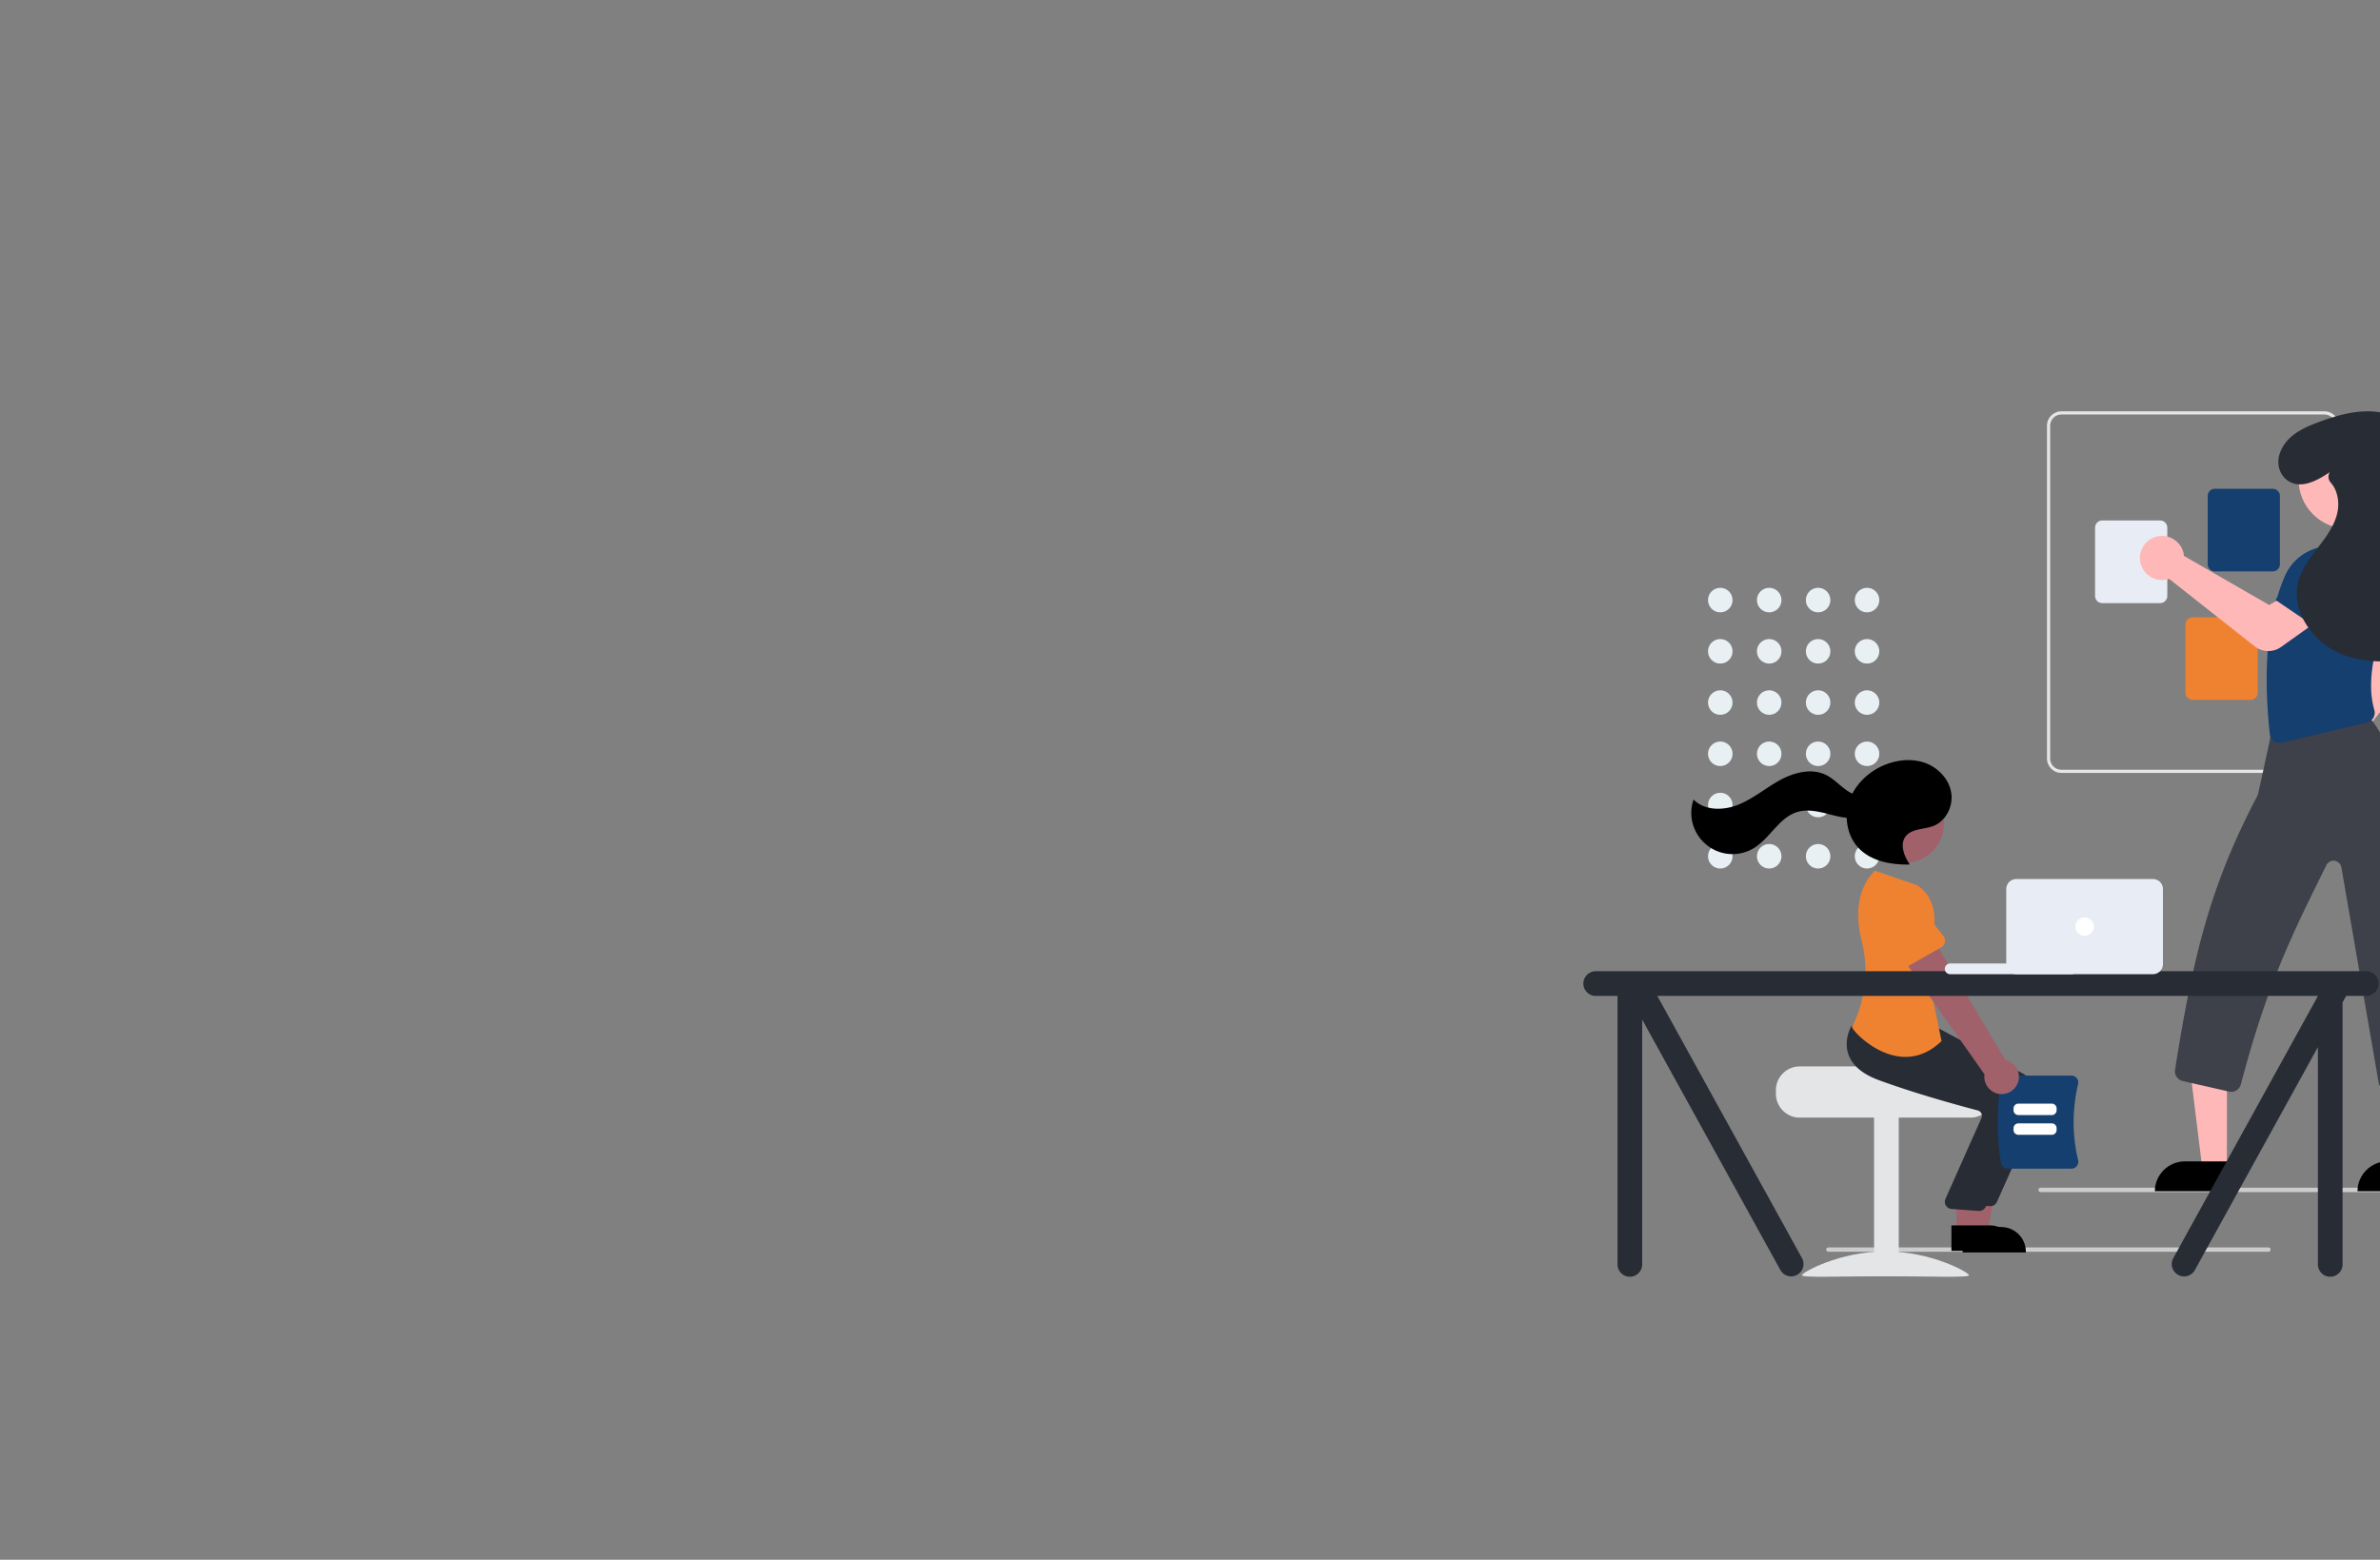 <svg viewBox="0 0 3013 1975" xmlns="http://www.w3.org/2000/svg" fill-rule="evenodd" clip-rule="evenodd" stroke-linejoin="round" stroke-miterlimit="2"><rect x="0" y="0" width="3013" height="1975" fill="#808080" stroke="none"/><path d="M3140.34 1509.44h-556.91c-1.591 0-2.9-1.236-2.9-2.738 0-1.503 1.309-2.74 2.9-2.74h556.91c1.591 0 2.901 1.237 2.901 2.74 0 1.502-1.31 2.738-2.901 2.738zM2871.64 1585.01h-556.911c-1.59 0-2.9-1.236-2.9-2.738 0-1.503 1.31-2.739 2.9-2.739h556.911c1.59 0 2.9 1.236 2.9 2.739 0 1.502-1.31 2.738-2.9 2.738z" fill="#ccc" fill-rule="nonzero"/><g fill-rule="nonzero"><path d="M2591.43 960.611V538.906c.012-9.91 8.163-18.061 18.073-18.073h333.348c9.91.012 18.061 8.163 18.073 18.073v421.705c-.012 9.91-8.163 18.061-18.073 18.073h-333.348c-9.91-.012-18.061-8.163-18.073-18.073zm18.073-435.761c-7.708.008-14.048 6.348-14.056 14.056v421.705c.008 7.708 6.348 14.048 14.056 14.057h333.348c7.708-.009 14.048-6.349 14.056-14.057V538.906c-.008-7.708-6.348-14.048-14.056-14.056h-333.348z" fill="#e6e6e6"/><path d="M2794.87 714.499V627.91c.006-4.955 4.081-9.031 9.037-9.036h73.376c4.955.005 9.031 4.081 9.037 9.036v86.589c-.006 4.956-4.082 9.031-9.037 9.037h-73.376c-4.956-.006-9.031-4.081-9.037-9.037z" fill="#153f6f"/><path d="M2652.29 754.662v-86.589c.005-4.956 4.081-9.031 9.036-9.037h73.377c4.955.006 9.031 4.081 9.036 9.037v86.589c-.005 4.955-4.081 9.031-9.036 9.036h-73.377c-4.955-.005-9.031-4.081-9.036-9.036z" fill="#e8ecf5"/><path d="M2766.76 877.157v-86.589c.006-4.956 4.082-9.031 9.037-9.037h73.376c4.956.006 9.032 4.081 9.037 9.037v86.589c-.005 4.955-4.081 9.031-9.037 9.036h-73.376c-4.955-.005-9.031-4.081-9.037-9.036z" fill="#ef8231"/></g><g fill="#e9f0f4"><circle cx="2363.61" cy="759.846" r="15.539"/><circle cx="2301.68" cy="759.846" r="15.539"/><circle cx="2239.75" cy="759.846" r="15.539"/><circle cx="2177.82" cy="759.846" r="15.539"/><circle cx="2363.61" cy="824.724" r="15.539"/><circle cx="2301.68" cy="824.724" r="15.539"/><circle cx="2239.75" cy="824.724" r="15.539"/><circle cx="2177.82" cy="824.724" r="15.539"/><circle cx="2363.61" cy="889.601" r="15.539"/><circle cx="2301.68" cy="889.601" r="15.539"/><circle cx="2239.75" cy="889.601" r="15.539"/><circle cx="2177.82" cy="889.601" r="15.539"/><circle cx="2363.61" cy="954.479" r="15.539"/><circle cx="2301.68" cy="954.479" r="15.539"/><circle cx="2239.75" cy="954.479" r="15.539"/><circle cx="2177.82" cy="954.479" r="15.539"/><circle cx="2363.61" cy="1019.36" r="15.539"/><circle cx="2301.68" cy="1019.36" r="15.539"/><circle cx="2239.75" cy="1019.36" r="15.539"/><circle cx="2177.82" cy="1019.36" r="15.539"/><circle cx="2363.61" cy="1084.23" r="15.539"/><circle cx="2301.68" cy="1084.23" r="15.539"/><circle cx="2239.75" cy="1084.23" r="15.539"/><circle cx="2177.82" cy="1084.23" r="15.539"/></g><g fill="#e4e5e7"><path d="M2248.25 1380.34v4.805c.014 16.472 13.564 30.022 30.036 30.036h216.259c16.475-.006 30.03-13.561 30.036-30.036v-4.805a29.826 29.826 0 00-6.97-19.223 30.838 30.838 0 00-5.069-4.806c-1.867-1.405-118.895-2.691-118.895-6.007h-115.361c-16.469.023-30.013 13.567-30.036 30.036z" fill-rule="nonzero"/><path d="M2372.53 1413.99h31.237v201.841h-31.237z"/><path d="M2492.68 1614.73c0 3.375-47.335 1.306-105.726 1.306-58.392 0-105.727 2.069-105.727-1.306s47.335-30.14 105.727-30.14c58.391 0 105.726 26.765 105.726 30.14z" fill-rule="nonzero"/></g><path d="M2939.61 947a27.937 27.937 0 01-1.688-9.565c0-12.875 8.898-24.165 21.417-27.173a26.886 26.886 0 013.686-.6l61.728-108.199-15.587-26.778 38.799-29.932 29.685 41.228c7.248 10.149 6.978 23.946-.661 33.803l-84.745 108.492c.307.862.571 1.739.788 2.628a27.95 27.95 0 01.772 6.524c0 14.052-10.598 26.029-24.545 27.74a27.17 27.17 0 01-3.421.214c-11.7-.037-22.201-7.397-26.228-18.382zM2819.18 1479.47l-31.14-.003-14.813-120.11 45.958.003-.005 120.11z" fill="#ffb8b8" fill-rule="nonzero"/><path d="M2765.79 1470.57h60.054v37.812h-97.866c0-20.743 17.069-37.812 37.812-37.812zM3022.33 1470.57h60.055v37.812h-97.867c0-20.743 17.069-37.812 37.812-37.812z" fill-rule="nonzero"/><path d="M3056.6 750.601l-69.912 26.567-17.068-47.413c-4.66-12.944.735-27.505 12.705-34.288 12.115-6.865 27.583-3.845 36.226 7.072l38.049 48.062z" fill="#153f6f" fill-rule="nonzero"/><path d="M2821.86 1382.19l-58.634-13.373c-6.433-1.478-10.687-7.749-9.682-14.273 23.527-149.12 46.162-236.447 104.495-347.346.814-2.068 9.923-44.038 15.867-71.843-.14-6.308 4.468-11.801 10.703-12.761l109.331-16.826c1.65-.572 3.39-.834 5.135-.773l1.093.207-.014 1.076c-.014 1.111-1.12 1.281-1.536 1.345l-1.453.224a16.992 16.992 0 014.508 3.064c47.904 57.616 72.813 246.478 104.451 455.123a11.393 11.393 0 01-3.311 9.264 12.539 12.539 0 01-8.986 4.066l-69.852 1.702c-6.318.142-11.822-4.469-12.789-10.714l-47.051-271.9c-.749-4.908-5.014-8.572-9.979-8.572-3.84 0-7.361 2.191-9.057 5.636-37.958 77.303-73.356 144.156-108.219 277.532-1.417 5.546-6.449 9.458-12.172 9.465a12.81 12.81 0 01-2.848-.323z" fill="#3e4149" fill-rule="nonzero"/><path d="M2878.78 938.457a12.702 12.702 0 01-5.292-9.014c-8.955-83.589-2.718-149.004 19.064-199.984a63.516 63.516 0 0142.08-36.015l56.513-2.853.292.141c26.112 12.79 40.851 41.386 36.117 70.074-18.177 47.912-33.397 97.796-21.79 138.037a13.015 13.015 0 01-1.229 10.118 12.41 12.41 0 01-7.914 5.865l-107.639 25.606a12.616 12.616 0 01-10.202-1.975z" fill="#153f6f" fill-rule="nonzero"/><path d="M2854.45 818.501l-108.391-85.511c-.864.304-1.742.563-2.632.777a28.02 28.02 0 01-22.397-4.296 27.733 27.733 0 01-11.751-19.643c-1.492-12.864 6.128-25.166 18.31-29.56a27.952 27.952 0 019.437-1.642c12.925 0 24.245 8.967 27.206 21.548.279 1.215.473 2.447.581 3.689l107.902 62.247 26.852-15.459 29.745 38.943-41.691 29.715c-9.994 7.065-23.533 6.735-33.171-.808z" fill="#ffb8b8" fill-rule="nonzero"/><path d="M2942.54 801.721l-61.845-42.055 29.065-41.165c7.935-11.238 22.959-15.165 35.378-9.245 12.57 5.991 18.963 20.397 14.972 33.737l-17.57 58.728z" fill="#153f6f" fill-rule="nonzero"/><circle cx="2972.28" cy="607.099" r="62.384" fill="#ffb8b8"/><path d="M2949.41 597.807c-16.034 10.974-37.087 22.255-53.463 10.569-10.753-7.674-14.141-21.883-9.78-34.353 7.841-22.424 29.386-32.297 49.987-39.864 26.783-9.837 55.945-17.663 83.594-10.618 27.648 7.045 52.083 33.814 47.092 61.906-4.014 22.591-25.323 41.389-22.298 64.133 3.044 22.891 28.787 34.94 51.514 39.031 22.727 4.091 48.159 5.405 64.491 21.73 20.836 20.824 15.633 58.046-3.972 80.033-19.606 21.987-49.191 31.953-77.86 38.728-37.984 8.977-79.067 13.695-115.142-1.203s-64.148-55.001-53.698-92.607c4.414-15.884 14.813-29.309 24.863-42.378 10.049-13.069 20.226-26.735 24.059-42.77 3.195-13.362.83-28.876-8.031-38.899a11.293 11.293 0 01-1.51-13.173l.154-.265z" fill="#282c34" fill-rule="nonzero"/><g><path d="M2490.95 1561.8l24.824-.002 11.811-64.382h-36.639l.004 64.384z" fill="#a0616a" fill-rule="nonzero"/><path d="M2484.62 1553.69l48.891-.002c17.091 0 31.155 14.064 31.155 31.155v1.012l-80.044.003-.002-32.168z" fill-rule="nonzero"/><path d="M2519.76 1527.27c-.289 0-.579-.014-.871-.042l-34.355-2.501c-4.661-.433-8.27-4.391-8.27-9.073 0-1.07.189-2.131.557-3.136l45.977-103.297a7.085 7.085 0 00-.397-5.667 6.992 6.992 0 00-4.477-3.564c-21.62-5.651-77.091-20.699-125.109-38.306-20.572-7.544-33.529-18.445-38.51-32.402-6.567-18.399 3.148-35.179 3.564-35.883l.326-.552 45.184 4.107 48.984 4.166 107.345 57.562c18.552 10.033 26.378 32.917 17.856 52.21l-49.489 110.977a9.12 9.12 0 01-8.315 5.401z" fill="#282c34" fill-rule="nonzero"/><circle cx="2411.24" cy="1042.85" r="49.733" fill="#a0616a"/><path d="M2476.78 1559.77l24.824-.002 11.811-64.382h-36.639l.004 64.384z" fill="#a0616a" fill-rule="nonzero"/><path d="M2470.44 1551.66l48.891-.002c17.091 0 31.154 14.064 31.154 31.155v1.013l-80.043.003-.002-32.169z" fill-rule="nonzero"/><path d="M2505.59 1533.34c-.289 0-.579-.013-.871-.041l-34.355-2.502c-4.661-.432-8.27-4.391-8.27-9.072 0-1.07.189-2.132.557-3.136l45.977-103.298a7.085 7.085 0 00-.397-5.667 6.993 6.993 0 00-4.477-3.563c-21.62-5.651-77.091-20.699-125.109-38.306-20.572-7.544-33.529-18.446-38.51-32.402-6.567-18.4 3.148-35.18 3.564-35.884l.326-.552 45.184 4.107 48.984 4.167 107.345 57.562c18.552 10.033 26.378 32.917 17.856 52.209l-49.489 110.978a9.12 9.12 0 01-8.315 5.4z" fill="#282c34" fill-rule="nonzero"/><path d="M2426.58 1120.79l-52.647-18.224s-33.049 25.392-17.172 88.383a155.963 155.963 0 01-6.885 97.841 100.651 100.651 0 01-5.303 11.2c-1.996 3.621 58.721 70.87 113.392 18.224l-21.261-102.255s33.41-67.833-10.124-95.169z" fill="#ef8231" fill-rule="nonzero"/><path d="M2417.41 1094.28c-7.078-10.595-12.664-25.285-4.871-35.366 7.693-9.95 22.865-8.484 34.647-12.887 16.409-6.133 25.926-25.411 22.958-42.676-2.968-17.264-16.827-31.576-33.337-37.432-16.51-5.856-35.128-3.952-51.296 2.792-19.903 8.301-36.977 24.36-44.136 44.701-7.159 20.342-3.332 44.766 11.52 60.401 15.923 16.762 40.914 21.23 64.032 20.959" fill-rule="nonzero"/><path d="M2371.15 1003.9c-8.919 7.261-22.527 4.036-32.102-2.336-9.574-6.372-17.343-15.446-27.702-20.442-18.262-8.808-40.343-2.953-58.117 6.803-17.774 9.757-33.53 23.236-52.304 30.892-18.775 7.656-42.733 8.035-56.949-6.422a52.092 52.092 0 00-2.851 16.999c0 28.584 23.52 52.104 52.103 52.104a52.11 52.11 0 0027.106-7.605c20.571-12.531 31.934-38.804 55.007-45.72 12.767-3.827 26.477-.745 39.382 2.594 12.904 3.339 26.359 6.946 39.381 4.104 13.023-2.843 25.204-14.545 23.547-27.771l-6.501-3.2z" fill-rule="nonzero"/><g fill-rule="nonzero"><path d="M2533.05 1472.51a339.168 339.168 0 010-103.218c.687-4.186 4.337-7.292 8.579-7.301h80.736a8.605 8.605 0 016.794 3.293 8.75 8.75 0 011.635 7.501 207.22 207.22 0 00-.001 96.232 8.746 8.746 0 01-1.634 7.501 8.602 8.602 0 01-6.794 3.293h-80.736c-4.242-.008-7.892-3.114-8.579-7.301z" fill="#153f6f"/><path d="M2597.52 1411.96h-42.367c-3.331-.004-6.071-2.744-6.075-6.075v-2.373c.004-3.331 2.744-6.07 6.075-6.074h42.367c3.331.004 6.071 2.743 6.075 6.074v2.373c-.004 3.331-2.744 6.071-6.075 6.075zM2597.52 1436.95h-42.367c-3.331-.003-6.071-2.743-6.075-6.074v-2.374c.004-3.331 2.744-6.071 6.075-6.075h42.367c3.331.004 6.071 2.744 6.075 6.075v2.374c-.004 3.331-2.744 6.071-6.075 6.074z" fill="#fff"/></g><g fill-rule="nonzero"><path d="M2554.28 1371.67a21.756 21.756 0 001.616-8.228c0-10.217-7.199-19.124-17.188-21.268l-101.517-170.137-35.938 30.761 111.088 157.566a21.912 21.912 0 00-.23 3.165c0 11.997 9.873 21.87 21.87 21.87 8.917 0 16.979-5.453 20.299-13.729z" fill="#a0616a"/><path d="M2457.36 1199.62l-42.825 24.343a9.757 9.757 0 01-4.82 1.274 9.77 9.77 0 01-9.094-6.228l-17.751-45.791a27.097 27.097 0 01-3.462-13.25c0-14.859 12.228-27.087 27.088-27.087a27.118 27.118 0 0123.55 13.704l30.176 38.546a9.754 9.754 0 01-2.862 14.489z" fill="#ef8231"/></g></g><path d="M2995.65 1229.8h-975.567c-8.568 0-15.618 7.051-15.618 15.619s7.05 15.618 15.618 15.618h27.633v340.007c0 8.568 7.051 15.619 15.619 15.619s15.619-7.051 15.619-15.619v-309.995l175.1 317.367a15.634 15.634 0 0013.51 7.782c8.568 0 15.619-7.051 15.619-15.619 0-2.73-.716-5.414-2.077-7.782l-183.041-331.76h836.312v.203l-182.928 331.557a15.617 15.617 0 00-2.093 7.809c0 8.568 7.05 15.619 15.618 15.619a15.636 15.636 0 0013.526-7.809l155.877-282.526v275.154c0 8.568 7.05 15.619 15.619 15.619 8.568 0 15.618-7.051 15.618-15.619v-331.771l4.544-8.236h25.492c8.568 0 15.619-7.05 15.619-15.618 0-8.568-7.051-15.619-15.619-15.619z" fill="#282c34" fill-rule="nonzero"/><g><path d="M2629.32 1226.78a6.81 6.81 0 00-6.807-6.807H2468.87a6.81 6.81 0 00-6.807 6.807 6.81 6.81 0 006.807 6.806h153.643a6.81 6.81 0 006.807-6.806z" fill="#e8ecf5"/><path d="M2725.59 1233.59h-173.091c-6.932-.007-12.634-5.709-12.642-12.641v-95.298c.008-6.932 5.71-12.633 12.642-12.641h173.091c6.932.008 12.634 5.709 12.642 12.641v95.298c-.008 6.932-5.71 12.634-12.642 12.641z" fill="#e8ecf5" fill-rule="nonzero"/><circle cx="2639.05" cy="1173.3" r="11.669" fill="#fff"/></g></svg>
